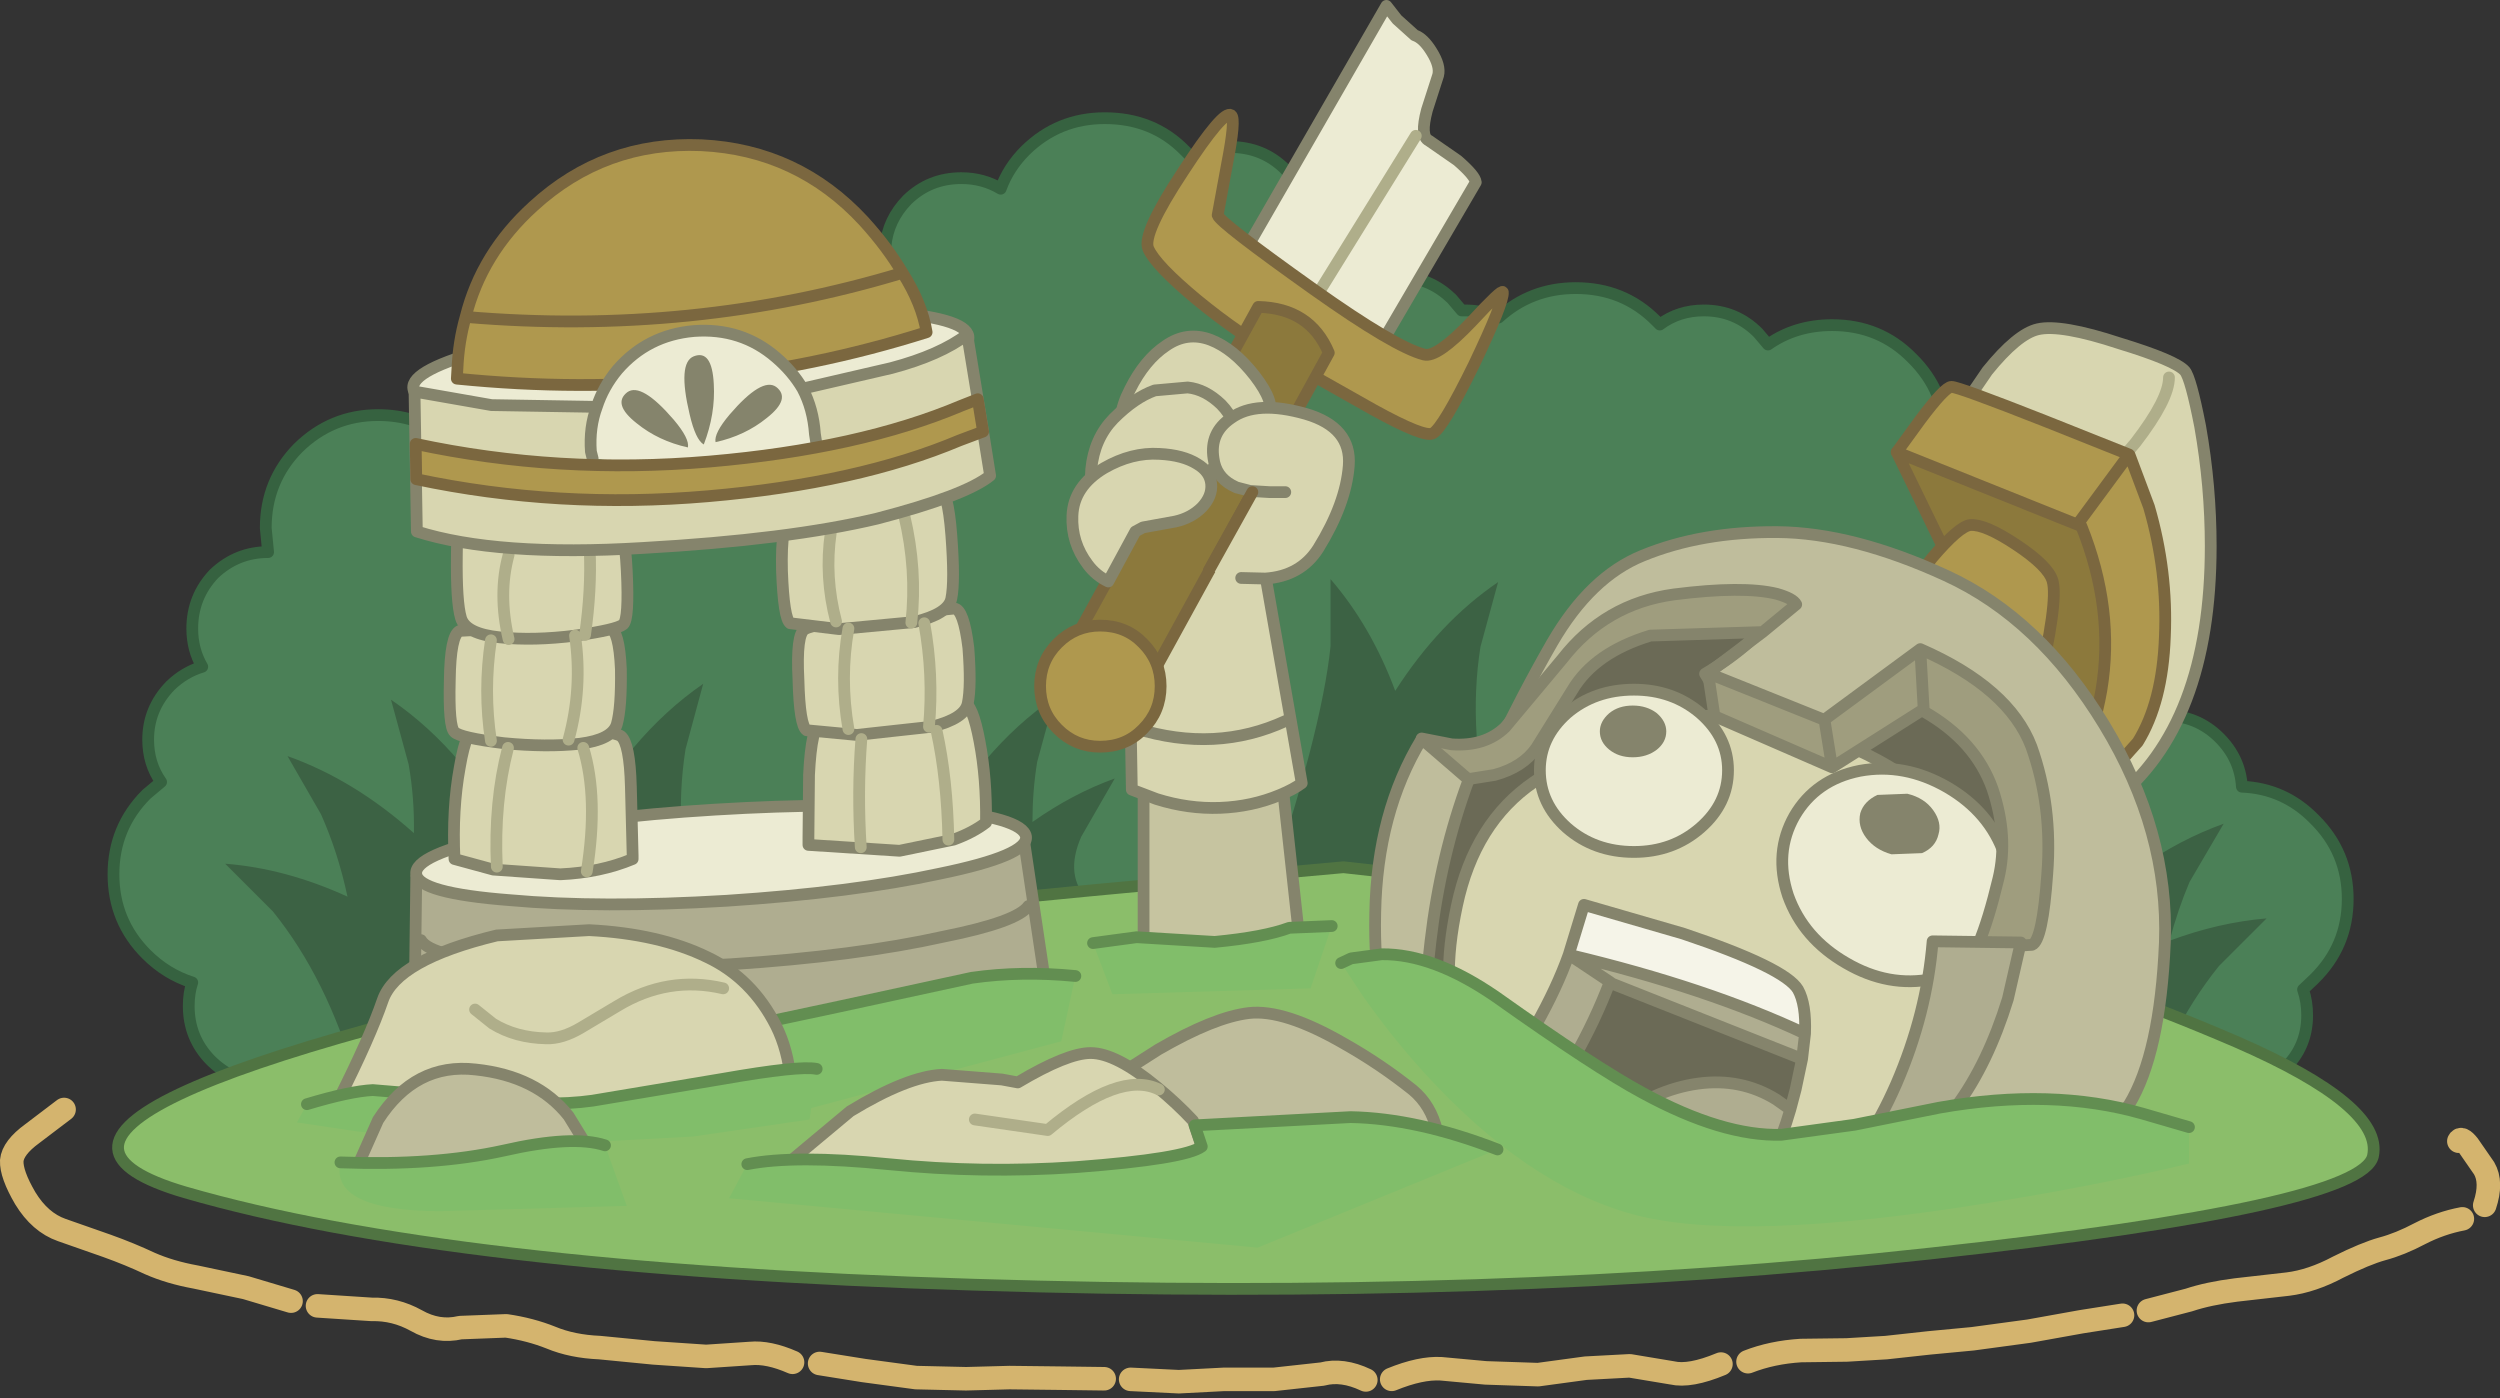<?xml version="1.0" encoding="UTF-8" standalone="no"?>
<svg xmlns:xlink="http://www.w3.org/1999/xlink" height="118.9px" width="212.6px" xmlns="http://www.w3.org/2000/svg">
  <rect width="100%" height="100%" fill="#333333" stroke="none"/>
  <g transform="matrix(1.0, 0.0, 0.0, 1.0, -0.15, 0.5)">
    <path d="M211.45 102.0 Q212.1 100.05 211.4 98.85 L210.05 96.9 Q209.45 96.15 209.25 96.55 M182.85 110.95 L186.3 110.05 Q187.95 109.5 190.3 109.2 L194.7 108.7 Q196.75 108.45 199.0 107.25 201.3 106.1 202.75 105.7 204.25 105.3 205.95 104.4 207.7 103.5 209.55 103.15 M148.8 115.3 Q150.85 114.5 153.3 114.35 L157.2 114.3 160.55 114.1 164.2 113.7 167.9 113.35 172.7 112.7 177.15 111.9 180.65 111.35 M5.6 93.85 L2.9 95.9 Q1.25 97.1 1.15 98.2 1.1 99.35 2.3 101.4 3.55 103.45 5.4 104.1 L9.25 105.45 Q11.2 106.15 12.9 106.95 14.6 107.7 16.8 108.1 L21.05 109.0 24.9 110.15 M27.15 110.55 L31.75 110.85 Q33.75 110.8 35.55 111.8 37.4 112.85 39.3 112.4 L43.2 112.25 Q45.25 112.55 47.0 113.25 48.8 114.0 51.15 114.1 L55.75 114.55 60.2 114.85 63.95 114.6 Q65.5 114.45 67.55 115.35 M69.85 115.45 L73.6 116.05 78.05 116.65 82.3 116.75 86.0 116.65 90.25 116.7 94.05 116.75 M118.5 116.8 Q120.95 115.8 122.7 115.9 L126.5 116.25 130.95 116.4 135.0 115.85 138.75 115.65 142.35 116.25 Q143.85 116.6 146.5 115.5 M96.3 116.8 L100.4 117.0 104.25 116.8 108.5 116.8 112.6 116.35 Q114.3 115.9 116.3 116.85" fill="none" stroke="#d4b46e" stroke-linecap="round" stroke-linejoin="round" stroke-width="2.0"/>
    <path d="M167.3 39.9 Q169.25 41.8 169.25 44.55 169.25 46.2 168.55 47.5 170.9 47.65 172.55 49.35 174.5 51.25 174.5 54.0 L174.45 55.0 175.85 54.8 Q178.6 54.8 180.5 56.7 182.15 58.35 182.35 60.65 L184.3 60.35 Q187.0 60.35 188.9 62.25 190.65 64.0 190.8 66.4 194.4 66.55 196.95 69.15 199.8 71.95 199.8 75.95 199.8 79.95 196.95 82.75 L196.0 83.65 Q196.35 84.65 196.35 85.85 196.35 88.55 194.4 90.4 193.25 91.6 191.8 92.05 193.15 93.8 193.15 96.1 193.15 98.8 191.25 100.7 189.35 102.6 186.65 102.6 183.95 102.6 182.0 100.7 181.0 99.65 180.5 98.35 L34.5 96.2 33.6 97.25 Q31.7 99.2 28.95 99.2 26.3 99.2 24.35 97.25 22.45 95.4 22.45 92.65 L22.55 91.6 Q19.95 91.55 18.05 89.65 16.2 87.75 16.2 85.05 16.2 83.95 16.5 83.05 14.3 82.35 12.6 80.65 9.8 77.85 9.8 73.85 9.8 69.85 12.6 67.05 L13.85 66.0 Q12.75 64.45 12.75 62.4 12.75 59.75 14.65 57.8 15.85 56.65 17.35 56.2 16.5 54.75 16.5 52.95 16.5 50.25 18.35 48.3 20.3 46.45 22.95 46.45 L22.75 44.4 Q22.75 40.4 25.5 37.6 28.35 34.8 32.3 34.8 35.45 34.8 37.85 36.5 39.7 34.9 42.2 34.9 L43.55 35.0 43.5 34.1 Q43.5 30.15 46.3 27.3 49.1 24.55 53.1 24.55 57.15 24.55 59.9 27.3 61.0 28.45 61.7 29.75 L61.7 29.1 Q61.7 25.15 64.45 22.3 67.3 19.55 71.25 19.55 73.55 19.55 75.45 20.45 75.65 18.2 77.3 16.5 79.2 14.65 81.9 14.65 83.75 14.65 85.25 15.55 85.9 13.75 87.35 12.3 90.15 9.55 94.1 9.55 98.2 9.55 100.9 12.3 L101.45 12.85 Q102.95 12.0 104.75 12.0 107.5 12.0 109.4 13.85 110.55 15.0 111.0 16.5 L112.95 16.2 Q115.65 16.2 117.55 18.1 119.45 20.0 119.45 22.75 L119.45 23.05 Q121.85 23.2 123.6 24.9 L124.45 25.9 124.75 25.9 Q126.3 25.9 127.6 26.5 130.35 24.0 134.15 24.0 138.2 24.0 140.95 26.75 L141.3 27.1 Q142.9 25.9 145.05 25.9 147.75 25.9 149.65 27.8 L150.5 28.8 Q152.85 27.15 155.95 27.15 160.0 27.15 162.75 29.95 165.6 32.75 165.6 36.75 L165.45 38.6 167.3 39.9" fill="#4b8057" fill-rule="evenodd" stroke="none"/>
    <path d="M167.3 39.9 Q169.25 41.8 169.25 44.55 169.25 46.2 168.55 47.5 170.9 47.65 172.55 49.35 174.5 51.25 174.5 54.0 L174.45 55.0 175.85 54.8 Q178.6 54.8 180.5 56.7 182.15 58.35 182.35 60.65 L184.3 60.35 Q187.0 60.35 188.9 62.25 190.65 64.0 190.8 66.4 194.4 66.55 196.95 69.15 199.8 71.95 199.8 75.95 199.8 79.95 196.95 82.75 L196.0 83.65 Q196.35 84.65 196.35 85.85 196.35 88.55 194.4 90.4 193.25 91.6 191.8 92.05 193.15 93.8 193.15 96.1 193.15 98.8 191.25 100.7 189.35 102.6 186.65 102.6 183.95 102.6 182.0 100.7 181.0 99.65 180.5 98.35 L34.5 96.2 33.6 97.25 Q31.7 99.2 28.95 99.2 26.3 99.2 24.35 97.25 22.45 95.4 22.45 92.65 L22.55 91.6 Q19.95 91.55 18.05 89.65 16.2 87.75 16.2 85.05 16.2 83.95 16.5 83.05 14.3 82.35 12.6 80.65 9.8 77.85 9.8 73.85 9.8 69.85 12.6 67.05 L13.85 66.0 Q12.75 64.45 12.75 62.4 12.75 59.75 14.65 57.8 15.85 56.65 17.35 56.2 16.5 54.75 16.5 52.95 16.5 50.25 18.35 48.3 20.3 46.45 22.95 46.45 L22.75 44.4 Q22.75 40.4 25.5 37.6 28.35 34.8 32.3 34.8 35.45 34.8 37.85 36.5 39.7 34.9 42.2 34.9 L43.55 35.0 43.5 34.1 Q43.5 30.15 46.3 27.3 49.1 24.55 53.1 24.55 57.15 24.55 59.9 27.3 61.0 28.45 61.7 29.75 L61.7 29.1 Q61.7 25.15 64.45 22.3 67.3 19.55 71.25 19.55 73.55 19.55 75.45 20.45 75.65 18.2 77.3 16.5 79.2 14.65 81.9 14.65 83.75 14.65 85.25 15.55 85.9 13.75 87.35 12.3 90.15 9.55 94.1 9.55 98.2 9.55 100.9 12.3 L101.45 12.85 Q102.95 12.0 104.75 12.0 107.5 12.0 109.4 13.85 110.55 15.0 111.0 16.5 L112.95 16.2 Q115.65 16.2 117.55 18.1 119.45 20.0 119.45 22.75 L119.45 23.05 Q121.85 23.2 123.6 24.9 L124.45 25.9 124.75 25.9 Q126.3 25.9 127.6 26.5 130.35 24.0 134.15 24.0 138.2 24.0 140.95 26.75 L141.3 27.1 Q142.9 25.9 145.05 25.9 147.75 25.9 149.65 27.8 L150.5 28.8 Q152.85 27.15 155.95 27.15 160.0 27.15 162.75 29.95 165.6 32.75 165.6 36.75 L165.45 38.6 167.3 39.9 Z" fill="none" stroke="#366240" stroke-linecap="round" stroke-linejoin="round" stroke-width="1.0"/>
    <path d="M113.3 48.75 Q116.75 52.75 118.8 58.25 122.55 52.4 127.55 49.0 L126.05 54.5 Q124.9 61.75 127.05 70.3 L121.45 69.95 121.5 72.1 107.55 76.55 Q112.55 61.8 113.3 54.45 L113.3 48.75 M94.95 65.7 L92.1 70.65 Q89.15 77.4 100.55 78.85 L76.2 81.9 77.85 79.4 75.9 79.25 Q76.75 75.95 78.95 71.7 83.4 63.2 89.85 58.8 L88.35 64.3 Q87.95 66.75 87.95 69.4 91.35 67.0 94.95 65.7 M186.35 74.5 Q185.35 76.85 184.65 79.5 188.8 77.95 192.9 77.6 L188.85 81.65 Q184.25 87.35 181.85 95.8 L170.6 88.4 172.7 86.55 170.45 85.75 Q172.2 82.75 175.4 79.25 181.85 72.2 189.25 69.55 L186.35 74.5 M58.45 63.2 Q57.3 70.4 59.45 78.95 L47.0 78.25 47.35 79.5 43.25 79.75 43.35 80.0 39.05 81.45 41.6 83.75 30.4 91.15 Q27.95 82.7 23.35 77.0 L19.3 72.95 Q24.45 73.35 29.7 75.75 28.9 72.0 27.45 68.75 L24.6 63.8 Q30.25 65.8 35.35 70.35 35.4 67.35 34.9 64.5 L33.4 59.0 Q39.85 63.4 44.3 71.9 45.65 74.45 46.45 76.7 47.35 73.9 49.05 70.6 53.5 62.1 59.95 57.65 L58.45 63.2" fill="#3c6244" fill-rule="evenodd" stroke="none"/>
    <path d="M131.05 75.1 Q134.0 80.6 144.15 78.5 154.2 76.35 166.0 79.55 177.8 82.7 190.35 88.1 202.85 93.55 201.95 97.8 201.05 102.1 164.3 106.1 127.55 110.15 82.95 108.75 38.35 107.4 15.9 100.9 -6.45 94.35 58.65 80.6 L58.7 80.55 62.1 79.05 Q65.2 77.6 114.4 73.25 L131.05 75.1" fill="#8bbe6a" fill-rule="evenodd" stroke="none"/>
    <path d="M131.05 75.1 Q134.0 80.6 144.15 78.5 154.2 76.35 166.0 79.55 177.8 82.7 190.35 88.1 202.85 93.55 201.95 97.8 201.05 102.1 164.3 106.1 127.55 110.15 82.95 108.75 38.35 107.4 15.9 100.9 -6.45 94.35 58.65 80.6 L58.7 80.55 62.1 79.05 Q65.2 77.6 114.4 73.25 L131.05 75.1 Z" fill="none" stroke="#507442" stroke-linecap="round" stroke-linejoin="round" stroke-width="1.0"/>
    <path d="M88.95 82.5 Q86.65 84.15 78.3 85.85 70.05 87.55 56.45 87.9 42.8 88.25 35.4 85.95 L35.55 74.05 42.7 75.4 Q51.6 76.0 61.2 75.6 70.85 75.25 80.05 73.15 84.6 72.1 87.15 70.45 L88.95 82.5" fill="#afad90" fill-rule="evenodd" stroke="none"/>
    <path d="M88.95 82.5 Q86.65 84.15 78.3 85.85 70.05 87.55 56.45 87.9 42.8 88.25 35.4 85.95 L35.55 74.05 42.7 75.4 Q51.6 76.0 61.2 75.6 70.85 75.25 80.05 73.15 84.6 72.1 87.15 70.45 L88.95 82.5 Z" fill="none" stroke="#85846c" stroke-linecap="round" stroke-linejoin="round" stroke-width="1.0"/>
    <path d="M64.0 86.7 L71.5 85.1 82.8 82.65 Q87.0 82.05 91.6 82.5 L90.4 88.05 64.0 95.1 64.0 86.7" fill="#81be6a" fill-rule="evenodd" stroke="none"/>
    <path d="M91.6 82.5 Q87.0 82.05 82.8 82.65 L71.5 85.1 64.0 86.7" fill="none" stroke="#628e51" stroke-linecap="round" stroke-linejoin="round" stroke-width="1.0"/>
    <path d="M80.05 73.8 Q72.65 75.4 61.95 76.1 51.2 76.75 43.5 76.05 35.75 75.45 35.55 73.85 35.3 72.2 42.75 70.6 50.25 69.0 60.95 68.35 71.65 67.7 79.35 68.3 87.15 69.0 87.4 70.65 87.6 72.25 80.05 73.8" fill="#ecebd3" fill-rule="evenodd" stroke="none"/>
    <path d="M80.05 73.8 Q72.65 75.4 61.95 76.1 51.2 76.75 43.5 76.05 35.75 75.45 35.55 73.85 35.3 72.2 42.75 70.6 50.25 69.0 60.95 68.35 71.65 67.7 79.35 68.3 87.15 69.0 87.4 70.65 87.6 72.25 80.05 73.8 Z" fill="none" stroke="#85846c" stroke-linecap="round" stroke-linejoin="round" stroke-width="1.0"/>
    <path d="M83.45 62.55 Q84.05 65.7 84.0 69.45 82.9 70.3 81.25 70.9 L76.65 71.85 68.9 71.35 68.9 70.7 68.95 65.4 Q69.15 61.2 70.0 60.8 L76.05 59.8 82.1 59.25 Q82.85 59.35 83.45 62.55" fill="#d8d6b0" fill-rule="evenodd" stroke="none"/>
    <path d="M83.45 62.55 Q84.05 65.7 84.0 69.45 82.9 70.3 81.25 70.9 L76.65 71.85 68.9 71.35 68.9 70.7 68.95 65.4 Q69.15 61.2 70.0 60.8 L76.05 59.8 82.1 59.25 Q82.85 59.35 83.45 62.55 Z" fill="none" stroke="#85846c" stroke-linecap="round" stroke-linejoin="round" stroke-width="1.0"/>
    <path d="M164.4 51.65 Q168.3 54.4 172.4 59.55 177.05 65.35 177.2 68.9 177.95 85.35 174.5 89.45 172.35 91.95 169.55 94.1 L167.15 95.75 155.2 98.0 127.9 86.95 120.5 84.5 Q120.35 80.35 120.55 75.85 120.9 66.9 122.75 65.4 123.65 64.7 127.65 62.15 130.7 60.2 131.7 58.75 134.0 55.7 137.35 52.7 142.15 48.45 145.45 48.4 L155.1 48.8 Q161.3 49.55 164.4 51.65" fill="#6b6a56" fill-rule="evenodd" stroke="none"/>
    <path d="M164.4 51.65 Q168.3 54.4 172.4 59.55 177.05 65.35 177.2 68.9 177.95 85.35 174.5 89.45 172.35 91.95 169.55 94.1 L167.15 95.75 155.2 98.0 127.9 86.95 120.5 84.5 Q120.35 80.35 120.55 75.85 120.9 66.9 122.75 65.4 123.65 64.7 127.65 62.15 130.7 60.2 131.7 58.75 134.0 55.7 137.35 52.7 142.15 48.45 145.45 48.4 L155.1 48.8 Q161.3 49.55 164.4 51.65 Z" fill="none" stroke="#7b673f" stroke-linecap="round" stroke-linejoin="round" stroke-width="1.0"/>
    <path d="M154.85 62.05 Q163.45 64.75 168.4 71.75 173.3 78.65 170.75 83.6 168.15 88.55 164.7 93.2 161.05 98.1 157.05 98.45 152.85 98.85 144.0 96.9 135.15 94.95 131.85 92.9 129.1 91.25 126.5 89.1 L124.35 87.2 Q122.55 83.55 124.05 76.5 125.55 69.45 130.6 66.0 135.6 62.55 140.95 61.0 146.25 59.35 154.85 62.05" fill="#d8d6b0" fill-rule="evenodd" stroke="none"/>
    <path d="M154.85 62.05 Q163.45 64.75 168.4 71.75 173.3 78.65 170.75 83.6 168.15 88.55 164.7 93.2 161.05 98.1 157.05 98.45 152.85 98.85 144.0 96.9 135.15 94.95 131.85 92.9 129.1 91.25 126.5 89.1 L124.35 87.2 Q122.55 83.55 124.05 76.5 125.55 69.45 130.6 66.0 135.6 62.55 140.95 61.0 146.25 59.35 154.85 62.05 Z" fill="none" stroke="#85846c" stroke-linecap="round" stroke-linejoin="round" stroke-width="1.0"/>
    <path d="M170.6 72.15 Q171.9 75.8 170.1 78.9 168.35 82.0 164.5 82.75 160.75 83.5 157.15 81.4 153.5 79.3 152.2 75.65 151.0 72.0 152.75 68.9 154.55 65.8 158.3 65.05 162.1 64.35 165.75 66.45 169.35 68.55 170.6 72.15" fill="#ecebd3" fill-rule="evenodd" stroke="none"/>
    <path d="M170.6 72.15 Q171.9 75.8 170.1 78.9 168.35 82.0 164.5 82.75 160.75 83.5 157.15 81.4 153.5 79.3 152.2 75.65 151.0 72.0 152.75 68.9 154.55 65.8 158.3 65.05 162.1 64.35 165.75 66.45 169.35 68.55 170.6 72.15 Z" fill="none" stroke="#85846c" stroke-linecap="round" stroke-linejoin="round" stroke-width="1.0"/>
    <path d="M169.15 31.05 Q171.7 27.9 173.45 27.5 175.4 27.05 180.4 28.7 185.15 30.15 185.95 31.05 186.45 31.65 187.25 35.75 188.15 40.85 188.15 45.95 188.15 61.15 179.85 67.65 L167.0 34.2 169.15 31.05" fill="#d8d6b0" fill-rule="evenodd" stroke="none"/>
    <path d="M169.15 31.05 Q171.7 27.9 173.45 27.5 175.4 27.05 180.4 28.7 185.15 30.15 185.95 31.05 186.45 31.65 187.25 35.75 188.15 40.85 188.15 45.95 188.15 61.15 179.85 67.65 L167.0 34.2 169.15 31.05 Z" fill="none" stroke="#85846c" stroke-linecap="round" stroke-linejoin="round" stroke-width="1.0"/>
    <path d="M178.9 40.5 L181.75 37.15 Q184.6 33.45 184.6 31.6" fill="none" stroke="#afae8a" stroke-linecap="round" stroke-linejoin="round" stroke-width="1.0"/>
    <path d="M172.35 50.15 L161.45 37.95 163.45 35.2 Q165.55 32.4 166.1 32.4 166.7 32.4 174.05 35.3 L181.2 38.15 172.35 50.15 181.2 38.15 181.25 38.2 182.9 42.6 Q184.5 48.1 184.25 53.65 184.05 59.2 181.95 62.6 L179.9 64.9 176.5 61.45 176.25 54.45 172.35 50.15" fill="#af984e" fill-rule="evenodd" stroke="none"/>
    <path d="M181.2 38.15 L174.05 35.3 Q166.7 32.4 166.1 32.4 165.55 32.4 163.45 35.2 L161.45 37.95 172.35 50.15 181.2 38.15 181.25 38.2 182.9 42.6 Q184.5 48.1 184.25 53.65 184.05 59.2 181.95 62.6 L179.9 64.9 176.5 61.45 176.25 54.45 172.35 50.15" fill="none" stroke="#7b673f" stroke-linecap="round" stroke-linejoin="round" stroke-width="1.0"/>
    <path d="M177.15 44.25 Q180.0 51.35 178.85 58.2 178.25 61.65 177.05 63.65 L171.95 59.55 161.45 37.95 177.15 44.25" fill="#8c793c" fill-rule="evenodd" stroke="none"/>
    <path d="M177.15 44.25 L161.45 37.95 171.95 59.55 177.05 63.65 Q178.25 61.65 178.85 58.2 180.0 51.35 177.15 44.25 Z" fill="none" stroke="#7b673f" stroke-linecap="round" stroke-linejoin="round" stroke-width="1.0"/>
    <path d="M171.65 45.85 Q174.35 47.65 174.7 48.9 175.2 50.65 173.4 58.35 L162.45 49.55 164.45 46.95 Q166.75 44.25 167.7 44.15 168.95 44.05 171.65 45.85" fill="#af984e" fill-rule="evenodd" stroke="none"/>
    <path d="M171.65 45.85 Q174.35 47.65 174.7 48.9 175.2 50.65 173.4 58.35 L162.45 49.55 164.45 46.95 Q166.75 44.25 167.7 44.15 168.95 44.05 171.65 45.85 Z" fill="none" stroke="#7b673f" stroke-linecap="round" stroke-linejoin="round" stroke-width="1.0"/>
    <path d="M153.65 87.4 L153.4 89.55 137.25 83.15 137.05 83.0 Q135.8 86.3 133.95 89.55 L130.85 94.0 Q128.8 92.75 127.9 91.4 L130.75 86.7 Q132.55 83.5 133.55 80.7 L133.6 80.7 Q145.35 83.5 153.65 87.4 M152.4 93.85 Q151.05 98.55 149.3 99.6 L140.0 97.55 135.75 96.25 137.25 94.85 Q140.9 92.15 144.55 91.65 148.2 91.15 151.2 93.0 L152.4 93.85 M133.6 80.7 L137.05 83.0 133.6 80.7" fill="#afad90" fill-rule="evenodd" stroke="none"/>
    <path d="M133.55 80.7 L134.85 76.45 143.3 78.9 Q151.95 81.8 153.05 83.65 153.75 84.9 153.65 87.4 145.35 83.5 133.6 80.7 L133.55 80.7" fill="#f5f4e8" fill-rule="evenodd" stroke="none"/>
    <path d="M153.4 89.55 L152.85 92.15 152.4 93.85 151.2 93.0 Q148.2 91.15 144.55 91.65 140.9 92.15 137.25 94.85 L135.75 96.25 Q132.75 95.2 130.85 94.0 L133.95 89.55 Q135.8 86.3 137.05 83.0 L137.25 83.15 153.4 89.55" fill="#6b6a56" fill-rule="evenodd" stroke="none"/>
    <path d="M133.55 80.7 L134.85 76.45 143.3 78.9 Q151.95 81.8 153.05 83.65 153.75 84.9 153.65 87.4 L153.4 89.55 152.85 92.15 152.4 93.85 Q151.05 98.55 149.3 99.6 L140.0 97.55 135.75 96.25 Q132.75 95.2 130.85 94.0 128.8 92.75 127.9 91.4 L130.75 86.7 Q132.55 83.5 133.55 80.7 L133.6 80.7 Q145.35 83.5 153.65 87.4 M137.05 83.0 L137.25 83.15 153.4 89.55 M130.85 94.0 L133.95 89.55 Q135.8 86.3 137.05 83.0 L133.6 80.7 M152.4 93.85 L151.2 93.0 Q148.2 91.15 144.55 91.65 140.9 92.15 137.25 94.85 L135.75 96.25" fill="none" stroke="#85846c" stroke-linecap="round" stroke-linejoin="round" stroke-width="1.0"/>
    <path d="M150.6 51.15 L150.4 51.05 143.5 51.35 Q138.0 51.95 132.85 57.55 L127.0 64.0 Q129.65 58.5 132.15 54.15 135.4 48.55 139.85 46.75 144.85 44.7 151.3 44.75 157.7 44.8 165.65 48.45 173.6 52.1 179.1 61.15 184.6 70.2 184.25 79.65 183.85 89.1 181.2 93.45 L179.35 95.65 178.45 96.25 Q173.4 99.1 168.05 97.85 L163.65 96.0 166.75 89.65 171.1 78.25 Q172.0 77.4 172.35 74.9 172.65 72.8 171.8 67.85 170.9 62.6 169.85 60.95 168.9 59.5 166.2 58.35 L163.6 57.55 156.65 62.05 147.4 60.45 145.15 56.8 Q149.45 54.25 151.45 51.15 L150.6 51.15 150.6 51.1 150.6 51.15 150.6 51.1 150.6 51.15" fill="#bfbd9c" fill-rule="evenodd" stroke="none"/>
    <path d="M150.6 51.15 L151.45 51.15 Q149.45 54.25 145.15 56.8 L147.4 60.45 156.65 62.05 163.6 57.55 166.2 58.35 Q168.9 59.5 169.85 60.95 170.9 62.6 171.8 67.85 172.65 72.8 172.35 74.9 172.0 77.4 171.1 78.25 L166.75 89.65 163.65 96.0 168.05 97.85 Q173.4 99.1 178.45 96.25 L179.35 95.65 181.2 93.45 Q183.85 89.1 184.25 79.65 184.6 70.2 179.1 61.15 173.6 52.1 165.65 48.45 157.7 44.8 151.3 44.75 144.85 44.7 139.85 46.75 135.4 48.55 132.15 54.15 129.65 58.5 127.0 64.0 L132.85 57.55 Q138.0 51.95 143.5 51.35 L150.4 51.05 150.6 51.15 150.6 51.1 150.6 51.15 Z" fill="none" stroke="#85846c" stroke-linecap="round" stroke-linejoin="round" stroke-width="1.0"/>
    <path d="M144.75 60.15 Q147.1 62.2 147.1 65.0 147.1 67.85 144.75 69.9 142.4 71.95 139.1 71.95 135.75 71.95 133.4 69.9 131.1 67.85 131.1 65.0 131.1 62.2 133.4 60.15 135.75 58.15 139.1 58.15 142.4 58.15 144.75 60.15" fill="#ecebd3" fill-rule="evenodd" stroke="none"/>
    <path d="M144.75 60.15 Q147.1 62.2 147.1 65.0 147.1 67.85 144.75 69.9 142.4 71.95 139.1 71.95 135.75 71.95 133.4 69.9 131.1 67.85 131.1 65.0 131.1 62.2 133.4 60.15 135.75 58.15 139.1 58.15 142.4 58.15 144.75 60.15 Z" fill="none" stroke="#85846c" stroke-linecap="round" stroke-linejoin="round" stroke-width="1.0"/>
    <path d="M163.6 72.05 L161.0 72.15 Q159.6 71.75 158.85 70.75 158.1 69.75 158.35 68.65 158.65 67.65 159.8 67.1 L162.35 67.0 Q163.8 67.35 164.55 68.4 165.3 69.45 165.0 70.45 164.75 71.55 163.6 72.05" fill="#85846c" fill-rule="evenodd" stroke="none"/>
    <path d="M141.05 63.25 Q140.2 63.9 139.0 63.9 137.8 63.9 137.0 63.25 136.2 62.6 136.2 61.7 136.2 60.85 137.0 60.15 137.8 59.5 139.0 59.5 140.2 59.5 141.05 60.15 141.85 60.85 141.85 61.7 141.85 62.6 141.05 63.25" fill="#85846c" fill-rule="evenodd" stroke="none"/>
    <path d="M62.3 35.0 Q65.25 32.05 66.4 33.0 67.65 34.1 65.4 35.6 63.4 36.9 60.85 37.25 60.8 36.45 62.3 35.0" fill="#8a7345" fill-rule="evenodd" stroke="none"/>
    <path d="M73.0 62.0 L68.75 61.6 Q68.15 61.2 68.05 57.3 67.85 53.4 68.6 53.0 69.45 52.5 75.0 51.9 L81.3 51.25 Q82.1 51.3 82.5 54.6 82.75 57.85 82.45 59.3 82.2 60.6 79.4 61.3 L73.0 62.0" fill="#d8d6b0" fill-rule="evenodd" stroke="none"/>
    <path d="M73.0 62.0 L79.4 61.3 Q82.2 60.6 82.45 59.3 82.75 57.85 82.5 54.6 82.1 51.3 81.3 51.25 L75.0 51.9 Q69.45 52.5 68.6 53.0 67.85 53.4 68.05 57.3 68.15 61.2 68.75 61.6 L73.0 62.0 Z" fill="none" stroke="#85846c" stroke-linecap="round" stroke-linejoin="round" stroke-width="1.0"/>
    <path d="M71.5 53.0 L67.35 52.5 Q66.8 52.1 66.65 48.05 66.55 43.9 67.4 43.45 68.25 43.05 73.65 42.0 L79.95 41.0 Q80.75 41.05 81.05 45.0 81.35 48.95 81.05 50.4 80.8 51.7 77.9 52.4 L71.5 53.0" fill="#d8d6b0" fill-rule="evenodd" stroke="none"/>
    <path d="M71.5 53.0 L67.35 52.5 Q66.8 52.1 66.65 48.05 66.55 43.9 67.4 43.45 68.25 43.05 73.65 42.0 L79.95 41.0 Q80.75 41.05 81.05 45.0 81.35 48.95 81.05 50.4 80.8 51.7 77.9 52.4 L71.5 53.0 Z" fill="none" stroke="#85846c" stroke-linecap="round" stroke-linejoin="round" stroke-width="1.0"/>
    <path d="M40.85 61.1 L47.05 61.3 Q52.2 61.6 52.95 62.1 53.7 62.7 53.8 66.4 L53.95 72.25 53.95 72.55 Q51.2 73.7 47.8 73.85 L42.1 73.45 38.8 72.55 Q38.6 68.3 39.25 64.75 39.85 61.2 40.85 61.1" fill="#d8d6b0" fill-rule="evenodd" stroke="none"/>
    <path d="M40.85 61.1 Q39.85 61.2 39.25 64.75 38.6 68.3 38.8 72.55 L42.1 73.45 47.8 73.85 Q51.2 73.7 53.95 72.55 L53.95 72.25 53.8 66.4 Q53.7 62.7 52.95 62.1 52.2 61.6 47.05 61.3 L40.85 61.1 Z" fill="none" stroke="#85846c" stroke-linecap="round" stroke-linejoin="round" stroke-width="1.0"/>
    <path d="M49.45 62.75 Q46.65 63.05 43.0 62.7 39.3 62.25 38.8 61.75 38.3 61.3 38.4 57.35 38.45 53.5 39.25 53.15 L45.7 52.8 52.0 52.9 Q52.8 53.1 52.95 56.4 53.0 59.7 52.6 61.1 52.2 62.4 49.45 62.75" fill="#d8d6b0" fill-rule="evenodd" stroke="none"/>
    <path d="M49.45 62.75 Q52.2 62.4 52.6 61.1 53.0 59.7 52.95 56.4 52.8 53.1 52.0 52.9 L45.7 52.8 39.25 53.15 Q38.45 53.5 38.4 57.35 38.3 61.3 38.8 61.75 39.3 62.25 43.0 62.7 46.65 63.05 49.45 62.75 Z" fill="none" stroke="#85846c" stroke-linecap="round" stroke-linejoin="round" stroke-width="1.0"/>
    <path d="M53.15 52.6 Q53.65 52.15 53.45 48.05 53.25 43.9 52.4 43.5 L46.1 42.85 39.8 42.55 Q39.0 42.7 39.0 46.7 38.95 50.7 39.35 52.05 39.75 53.4 42.65 53.7 45.55 54.0 49.1 53.55 52.6 53.05 53.15 52.6" fill="#d8d6b0" fill-rule="evenodd" stroke="none"/>
    <path d="M53.15 52.6 Q53.65 52.15 53.45 48.05 53.25 43.9 52.4 43.5 L46.1 42.85 39.8 42.55 Q39.0 42.7 39.0 46.7 38.95 50.7 39.35 52.05 39.75 53.4 42.65 53.7 45.55 54.0 49.1 53.55 52.6 53.05 53.15 52.6 Z" fill="none" stroke="#85846c" stroke-linecap="round" stroke-linejoin="round" stroke-width="1.0"/>
    <path d="M75.95 31.5 Q69.2 33.25 59.45 34.2 49.7 35.1 42.6 34.65 35.55 34.2 35.3 32.55 35.05 30.95 41.8 29.15 48.6 27.4 58.35 26.5 L75.15 26.0 Q82.25 26.5 82.5 28.1 82.75 29.75 75.95 31.5" fill="#ecebd3" fill-rule="evenodd" stroke="none"/>
    <path d="M75.95 31.5 Q69.2 33.25 59.45 34.2 49.7 35.1 42.6 34.65 35.55 34.2 35.3 32.55 35.05 30.95 41.8 29.15 48.6 27.4 58.35 26.5 L75.15 26.0 Q82.25 26.5 82.5 28.1 82.75 29.75 75.95 31.5 Z" fill="none" stroke="#85846c" stroke-linecap="round" stroke-linejoin="round" stroke-width="1.0"/>
    <path d="M87.6 76.55 Q86.65 77.9 80.4 79.15 73.0 80.8 62.3 81.5 51.55 82.1 43.8 81.45 36.75 80.9 35.95 79.45" fill="none" stroke="#85846c" stroke-linecap="round" stroke-linejoin="round" stroke-width="1.0"/>
    <path d="M66.15 86.75 Q67.15 88.75 67.4 91.4 55.45 94.2 47.6 94.8 L33.95 94.4 28.95 93.0 Q31.6 87.75 32.7 84.55 33.9 81.1 42.4 79.05 L50.25 78.6 Q56.2 78.9 60.3 80.9 64.1 82.7 66.15 86.75" fill="#d8d6b0" fill-rule="evenodd" stroke="none"/>
    <path d="M66.15 86.75 Q64.1 82.7 60.3 80.9 56.2 78.9 50.25 78.6 L42.4 79.05 Q33.9 81.1 32.7 84.55 31.6 87.75 28.95 93.0 L33.95 94.4 47.6 94.8 Q55.45 94.2 67.4 91.4 67.15 88.75 66.15 86.75 Z" fill="none" stroke="#85846c" stroke-linecap="round" stroke-linejoin="round" stroke-width="1.0"/>
    <path d="M69.6 90.4 L69.0 94.7 59.1 96.15 42.25 97.05 30.4 95.7 25.4 94.95 26.25 93.4 Q29.9 92.3 31.85 92.2 L40.85 92.95 Q46.7 93.65 50.55 93.1 L61.6 91.25 Q68.15 90.1 69.6 90.4" fill="#81be6a" fill-rule="evenodd" stroke="none"/>
    <path d="M26.25 93.4 Q29.9 92.3 31.85 92.2 L40.85 92.95 Q46.7 93.65 50.55 93.1 L61.6 91.25 Q68.15 90.1 69.6 90.4" fill="none" stroke="#628e51" stroke-linecap="round" stroke-linejoin="round" stroke-width="1.0"/>
    <path d="M40.55 85.35 L42.05 86.55 Q44.0 87.75 46.6 87.8 47.95 87.85 49.55 86.9 L52.65 85.05 Q56.95 82.45 61.65 83.55" fill="none" stroke="#afae8a" stroke-linecap="round" stroke-linejoin="round" stroke-width="1.0"/>
    <path d="M32.3 94.75 Q35.45 89.85 40.6 90.45 45.8 91.0 48.5 94.4 L51.75 99.7 30.1 99.7 32.3 94.75" fill="#bfbd9c" fill-rule="evenodd" stroke="none"/>
    <path d="M32.3 94.75 L30.1 99.7 51.75 99.7 48.5 94.4 Q45.8 91.0 40.6 90.45 35.45 89.85 32.3 94.75 Z" fill="none" stroke="#85846c" stroke-linecap="round" stroke-linejoin="round" stroke-width="1.0"/>
    <path d="M122.35 95.65 L97.9 96.65 94.5 91.4 98.65 88.75 Q103.4 86.0 106.35 85.65 109.35 85.3 114.45 88.25 117.55 90.0 120.3 92.2 121.85 93.5 122.35 95.65" fill="#bfbd9c" fill-rule="evenodd" stroke="none"/>
    <path d="M122.35 95.65 L97.9 96.65 94.5 91.4 98.65 88.75 Q103.4 86.0 106.35 85.65 109.35 85.3 114.45 88.25 117.55 90.0 120.3 92.2 121.85 93.5 122.35 95.65 Z" fill="none" stroke="#85846c" stroke-linecap="round" stroke-linejoin="round" stroke-width="1.0"/>
    <path d="M103.2 99.55 L65.8 99.55 72.45 94.0 Q77.3 91.05 80.25 90.9 L85.35 91.3 86.7 91.55 Q90.9 89.05 92.9 89.05 95.05 89.05 98.55 91.95 100.25 93.35 101.6 94.8 L103.2 99.55" fill="#d8d6b0" fill-rule="evenodd" stroke="none"/>
    <path d="M103.2 99.55 L65.8 99.55 72.45 94.0 Q77.3 91.05 80.25 90.9 L85.35 91.3 86.7 91.55 Q90.9 89.05 92.9 89.05 95.05 89.05 98.55 91.95 100.25 93.35 101.6 94.8 L103.2 99.55 Z" fill="none" stroke="#85846c" stroke-linecap="round" stroke-linejoin="round" stroke-width="1.0"/>
    <path d="M83.05 94.7 L89.25 95.6 Q95.35 90.5 98.7 92.15" fill="none" stroke="#afae8a" stroke-linecap="round" stroke-linejoin="round" stroke-width="1.0"/>
    <path d="M145.4 56.75 L155.25 60.7 155.3 60.7 163.45 54.7 Q171.0 58.0 172.9 63.0 174.7 68.05 174.25 73.8 173.85 79.5 172.95 79.85 L169.4 80.05 168.4 79.75 Q169.25 77.75 170.1 74.2 170.95 70.65 169.6 66.6 168.15 62.5 163.75 60.0 L163.6 59.9 155.95 64.75 145.95 60.4 145.4 56.75 M150.05 53.25 L140.5 53.55 Q135.75 55.0 133.85 58.2 L130.8 63.1 Q129.65 64.75 127.25 65.4 L125.05 65.75 125.05 65.8 121.05 62.35 121.05 62.3 123.6 62.8 Q126.45 63.0 128.15 61.35 L133.0 55.55 Q136.65 50.85 142.5 50.05 148.4 49.3 151.25 50.0 152.65 50.4 152.9 50.9 L150.05 53.25 M155.95 64.75 L155.3 60.7 155.95 64.75 M163.45 54.7 L163.75 60.0 163.45 54.7" fill="#9f9d7e" fill-rule="evenodd" stroke="none"/>
    <path d="M145.4 56.75 L155.25 60.7 155.3 60.7 163.45 54.7 Q171.0 58.0 172.9 63.0 174.7 68.05 174.25 73.8 173.85 79.5 172.95 79.85 L169.4 80.05 168.4 79.75 Q169.25 77.75 170.1 74.2 170.95 70.65 169.6 66.6 168.15 62.5 163.75 60.0 L163.6 59.9 155.95 64.75 145.95 60.4 145.4 56.75 150.05 53.25 140.5 53.55 Q135.75 55.0 133.85 58.2 L130.8 63.1 Q129.65 64.75 127.25 65.4 L125.05 65.75 125.05 65.8 M121.05 62.35 L121.05 62.3 123.6 62.8 Q126.45 63.0 128.15 61.35 L133.0 55.55 Q136.65 50.85 142.5 50.05 148.4 49.3 151.25 50.0 152.65 50.4 152.9 50.9 L150.05 53.25 M163.75 60.0 L163.45 54.7 M155.3 60.7 L155.95 64.75" fill="none" stroke="#85846c" stroke-linecap="round" stroke-linejoin="round" stroke-width="1.0"/>
    <path d="M170.9 84.45 Q169.2 89.95 166.5 93.6 163.85 97.3 161.1 97.2 L158.85 96.4 Q160.1 94.65 161.4 91.7 164.0 85.7 164.5 79.55 L172.0 79.65 170.9 84.45" fill="#afad90" fill-rule="evenodd" stroke="none"/>
    <path d="M170.9 84.45 Q169.2 89.95 166.5 93.6 163.85 97.3 161.1 97.2 L158.85 96.4 Q160.1 94.65 161.4 91.7 164.0 85.7 164.5 79.55 L172.0 79.65 170.9 84.45 Z" fill="none" stroke="#85846c" stroke-linecap="round" stroke-linejoin="round" stroke-width="1.0"/>
    <path d="M121.4 85.6 L117.65 84.4 Q117.0 81.35 117.1 77.15 117.25 68.6 121.05 62.35 L125.05 65.8 Q122.65 72.25 121.8 79.55 121.35 83.25 121.4 85.6" fill="#bfbd9c" fill-rule="evenodd" stroke="none"/>
    <path d="M121.4 85.6 L117.65 84.4 Q117.0 81.35 117.1 77.15 117.25 68.6 121.05 62.35 L125.05 65.8 Q122.65 72.25 121.8 79.55 121.35 83.25 121.4 85.6 Z" fill="none" stroke="#85846c" stroke-linecap="round" stroke-linejoin="round" stroke-width="1.0"/>
    <path d="M114.2 81.4 L115.05 81.0 117.65 80.65 Q122.05 80.6 127.4 84.3 135.85 90.3 139.85 92.45 146.65 96.15 151.65 96.0 L157.85 95.15 165.05 93.7 Q174.65 92.0 182.35 94.2 L186.3 95.35 186.3 98.45 Q178.55 100.3 169.55 101.75 148.05 105.25 138.95 102.75 129.9 100.25 121.15 90.6 118.4 87.55 116.05 84.2 L114.2 81.4" fill="#81be6a" fill-rule="evenodd" stroke="none"/>
    <path d="M114.2 81.4 L115.05 81.0 117.65 80.65 Q122.05 80.6 127.4 84.3 135.85 90.3 139.85 92.45 146.65 96.15 151.65 96.0 L157.85 95.15 165.05 93.7 Q174.65 92.0 182.35 94.2 L186.3 95.35" fill="none" stroke="#628e51" stroke-linecap="round" stroke-linejoin="round" stroke-width="1.0"/>
    <path d="M125.65 15.0 L117.75 28.5 105.4 21.95 118.05 0.0 118.95 1.15 120.45 2.5 Q121.2 2.75 121.9 3.9 122.65 5.1 122.45 5.9 L121.5 8.85 Q120.9 11.1 121.65 11.45 L124.1 13.15 Q125.6 14.45 125.65 15.0" fill="#ecebd3" fill-rule="evenodd" stroke="none"/>
    <path d="M125.65 15.0 L117.75 28.5 105.4 21.95 118.05 0.0 118.95 1.15 120.45 2.5 Q121.2 2.75 121.9 3.9 122.65 5.1 122.45 5.9 L121.5 8.85 Q120.9 11.1 121.65 11.45 L124.1 13.15 Q125.6 14.45 125.65 15.0 Z" fill="none" stroke="#85846c" stroke-linecap="round" stroke-linejoin="round" stroke-width="1.0"/>
    <path d="M110.7 26.95 L120.55 11.05" fill="none" stroke="#afae8a" stroke-linecap="round" stroke-linejoin="round" stroke-width="1.0"/>
    <path d="M104.85 9.3 Q105.25 9.6 104.5 13.45 L103.7 17.8 Q103.9 18.45 111.85 24.1 118.75 29.0 121.25 29.65 122.35 29.95 125.3 26.85 127.9 24.05 127.95 24.35 128.05 25.15 125.5 30.5 122.85 35.9 122.0 36.35 121.3 36.75 116.95 34.35 L109.15 29.95 Q105.6 28.0 101.95 25.0 98.4 22.05 97.8 20.65 97.25 19.4 100.75 14.1 104.2 8.8 104.85 9.3" fill="#af984e" fill-rule="evenodd" stroke="none"/>
    <path d="M104.85 9.3 Q104.2 8.8 100.75 14.1 97.25 19.4 97.8 20.65 98.4 22.05 101.95 25.0 105.6 28.0 109.15 29.95 L116.95 34.35 Q121.3 36.75 122.0 36.35 122.85 35.9 125.5 30.5 128.05 25.15 127.95 24.35 127.9 24.05 125.3 26.85 122.35 29.95 121.25 29.65 118.75 29.0 111.85 24.1 103.9 18.45 103.7 17.8 L104.5 13.45 Q105.25 9.6 104.85 9.3 Z" fill="none" stroke="#7b673f" stroke-linecap="round" stroke-linejoin="round" stroke-width="1.0"/>
    <path d="M97.4 66.1 L109.1 65.2 110.6 78.9 Q108.1 80.05 102.5 80.1 L97.4 79.95 97.4 66.1" fill="#c6c4a0" fill-rule="evenodd" stroke="none"/>
    <path d="M97.4 66.1 L97.4 79.95 102.5 80.1 Q108.1 80.05 110.6 78.9 L109.1 65.2 97.4 66.1 Z" fill="none" stroke="#85846c" stroke-linecap="round" stroke-linejoin="round" stroke-width="1.0"/>
    <path d="M106.1 39.25 L106.7 42.35 106.7 42.4 110.85 66.1 Q110.2 66.6 109.0 67.1 106.6 68.1 103.9 68.2 101.2 68.3 98.5 67.45 L96.4 66.65 96.15 51.9 106.1 39.25" fill="#d8d6b0" fill-rule="evenodd" stroke="none"/>
    <path d="M106.1 39.25 L96.15 51.9 96.4 66.65 98.5 67.45 Q101.2 68.3 103.9 68.2 106.6 68.1 109.0 67.1 110.2 66.6 110.85 66.1 L106.7 42.4 106.7 42.35 106.1 39.25 Z" fill="none" stroke="#85846c" stroke-linecap="round" stroke-linejoin="round" stroke-width="1.0"/>
    <path d="M113.15 29.5 L96.5 59.85 90.2 56.35 107.15 25.6 Q111.55 25.7 113.15 29.5" fill="#8c793c" fill-rule="evenodd" stroke="none"/>
    <path d="M113.15 29.5 L96.5 59.85 90.2 56.35 107.15 25.6 Q111.55 25.7 113.15 29.5 Z" fill="none" stroke="#7b673f" stroke-linecap="round" stroke-linejoin="round" stroke-width="1.0"/>
    <path d="M96.75 61.45 Q103.55 63.55 109.5 60.8" fill="none" stroke="#85846c" stroke-linecap="round" stroke-linejoin="round" stroke-width="1.0"/>
    <path d="M90.1 61.5 Q88.6 60.0 88.6 57.85 88.6 55.7 90.1 54.2 91.6 52.7 93.7 52.7 95.9 52.7 97.35 54.2 98.85 55.7 98.85 57.85 98.85 60.0 97.35 61.5 95.9 63.0 93.7 63.0 91.6 63.0 90.1 61.5" fill="#af984e" fill-rule="evenodd" stroke="none"/>
    <path d="M90.1 61.5 Q88.6 60.0 88.6 57.85 88.6 55.7 90.1 54.2 91.6 52.7 93.7 52.7 95.9 52.7 97.35 54.2 98.85 55.7 98.85 57.85 98.85 60.0 97.35 61.5 95.9 63.0 93.7 63.0 91.6 63.0 90.1 61.5 Z" fill="none" stroke="#7b673f" stroke-linecap="round" stroke-linejoin="round" stroke-width="1.0"/>
    <path d="M96.25 32.6 Q97.5 30.1 99.3 28.9 101.1 27.65 103.1 28.4 105.05 29.15 106.85 31.45 108.65 33.8 108.0 34.75 107.5 35.65 104.25 35.6 L101.05 35.3 96.9 38.8 Q96.45 38.7 95.75 36.9 94.95 35.1 96.25 32.6" fill="#d8d6b0" fill-rule="evenodd" stroke="none"/>
    <path d="M96.25 32.6 Q97.5 30.1 99.3 28.9 101.1 27.65 103.1 28.4 105.05 29.15 106.85 31.45 108.65 33.8 108.0 34.75 107.5 35.65 104.25 35.6 L101.05 35.3 96.9 38.8 Q96.45 38.7 95.75 36.9 94.95 35.1 96.25 32.6 Z" fill="none" stroke="#85846c" stroke-linecap="round" stroke-linejoin="round" stroke-width="1.0"/>
    <path d="M94.85 35.1 Q96.65 33.3 98.35 32.7 L101.15 32.45 Q102.65 32.6 104.0 33.9 105.45 35.4 105.05 36.9 104.65 38.45 103.05 39.5 101.7 40.4 100.2 40.55 L93.05 41.6 Q92.85 40.65 92.95 39.4 93.2 36.8 94.85 35.1" fill="#d8d6b0" fill-rule="evenodd" stroke="none"/>
    <path d="M94.85 35.1 Q96.65 33.3 98.35 32.7 L101.15 32.45 Q102.65 32.6 104.0 33.9 105.45 35.4 105.05 36.9 104.65 38.45 103.05 39.5 101.7 40.4 100.2 40.55 L93.05 41.6 Q92.85 40.65 92.95 39.4 93.2 36.8 94.85 35.1 Z" fill="none" stroke="#85846c" stroke-linecap="round" stroke-linejoin="round" stroke-width="1.0"/>
    <path d="M108.1 41.35 L106.45 41.25 105.3 40.95 104.9 40.75 Q103.55 40.0 103.35 38.5 103.0 36.3 104.85 35.05 107.0 33.5 111.2 34.7 115.1 35.85 114.85 39.1 114.6 42.35 112.25 46.15 110.75 48.5 107.75 48.7 L105.7 48.65 102.95 48.0 106.65 41.35 106.75 41.35 108.1 41.35 109.45 41.35 108.1 41.35" fill="#d8d6b0" fill-rule="evenodd" stroke="none"/>
    <path d="M105.7 48.65 L107.75 48.7 Q110.75 48.5 112.25 46.15 114.6 42.35 114.85 39.1 115.1 35.85 111.2 34.7 107.0 33.5 104.85 35.05 103.0 36.3 103.35 38.5 103.55 40.0 104.9 40.75 L105.3 40.95 106.45 41.25 108.1 41.35 109.45 41.35 M106.75 41.35 L106.65 41.35" fill="none" stroke="#85846c" stroke-linecap="round" stroke-linejoin="round" stroke-width="1.0"/>
    <path d="M106.65 41.35 L102.95 48.0" fill="none" stroke="#7b673f" stroke-linecap="round" stroke-linejoin="round" stroke-width="1.0"/>
    <path d="M94.4 48.95 Q93.35 48.45 92.65 47.5 91.25 45.65 91.35 43.35 91.45 40.85 94.05 39.3 96.4 37.95 98.75 38.1 100.75 38.2 101.95 38.95 103.05 39.6 103.15 40.65 103.25 41.7 102.35 42.65 101.45 43.55 100.1 43.85 L97.35 44.35 96.7 44.7 94.4 48.95" fill="#d8d6b0" fill-rule="evenodd" stroke="none"/>
    <path d="M94.4 48.95 Q93.35 48.45 92.65 47.5 91.25 45.65 91.35 43.35 91.45 40.85 94.05 39.3 96.4 37.95 98.75 38.1 100.75 38.2 101.95 38.95 103.05 39.6 103.15 40.65 103.25 41.7 102.35 42.65 101.45 43.55 100.1 43.85 L97.35 44.35 96.7 44.7 94.4 48.95 Z" fill="none" stroke="#85846c" stroke-linecap="round" stroke-linejoin="round" stroke-width="1.0"/>
    <path d="M93.1 79.7 L96.8 79.2 103.45 79.6 Q107.65 79.2 109.8 78.4 L113.4 78.25 111.6 83.55 94.75 84.05 93.1 79.7" fill="#81be6a" fill-rule="evenodd" stroke="none"/>
    <path d="M113.4 78.25 L109.8 78.4 Q107.65 79.2 103.45 79.6 L96.8 79.2 93.1 79.7" fill="none" stroke="#628e51" stroke-linecap="round" stroke-linejoin="round" stroke-width="1.0"/>
    <path d="M63.7 98.5 Q67.75 97.7 75.7 98.5 83.65 99.3 91.7 98.75 100.95 98.05 102.35 97.0 L101.75 95.2 115.0 94.5 Q120.65 94.6 127.5 97.25 L107.1 105.6 62.15 101.4 63.7 98.5" fill="#81be6a" fill-rule="evenodd" stroke="none"/>
    <path d="M127.5 97.25 Q120.65 94.6 115.0 94.5 L101.75 95.2 102.35 97.0 Q100.95 98.05 91.7 98.75 83.65 99.3 75.7 98.5 67.75 97.7 63.7 98.5" fill="none" stroke="#628e51" stroke-linecap="round" stroke-linejoin="round" stroke-width="1.0"/>
    <path d="M29.1 98.35 Q37.05 98.65 42.95 97.35 48.85 96.0 51.6 96.9 L53.45 102.05 37.55 102.5 Q28.2 102.45 29.1 98.35" fill="#81be6a" fill-rule="evenodd" stroke="none"/>
    <path d="M29.1 98.35 Q37.05 98.65 42.95 97.35 48.85 96.0 51.6 96.9" fill="none" stroke="#628e51" stroke-linecap="round" stroke-linejoin="round" stroke-width="1.0"/>
    <path d="M41.9 53.95 Q41.25 58.25 41.9 62.5 M49.05 53.55 Q49.7 58.0 48.5 62.4 M49.75 63.1 Q51.05 67.35 50.05 73.6 M73.4 62.35 Q73.05 66.85 73.35 71.55 M79.8 61.65 Q80.7 65.75 80.8 70.9 M72.3 52.95 Q71.55 57.15 72.3 61.5 M78.75 52.5 Q79.55 56.9 79.15 61.3 M43.4 46.7 Q42.5 50.0 43.4 53.85 M50.3 46.3 Q50.45 49.65 49.9 53.5 M43.35 63.1 Q42.15 67.7 42.4 73.2 M70.8 44.8 Q70.25 48.55 71.25 52.35 M77.05 43.35 Q78.15 47.95 77.65 52.45" fill="none" stroke="#afae8a" stroke-linecap="round" stroke-linejoin="round" stroke-width="1.0"/>
    <path d="M73.6 18.3 Q75.6 20.5 76.9 22.7 78.55 25.3 78.95 27.75 59.85 33.8 39.0 31.7 L39.05 30.85 Q39.15 28.55 39.75 26.45 41.1 21.05 45.5 17.05 51.55 11.5 59.8 11.85 68.0 12.25 73.6 18.3 M76.9 22.7 Q59.05 28.1 39.75 26.45 59.05 28.1 76.9 22.7" fill="#af984e" fill-rule="evenodd" stroke="none"/>
    <path d="M73.6 18.3 Q75.6 20.5 76.9 22.7 78.55 25.3 78.95 27.75 59.85 33.8 39.0 31.7 L39.05 30.85 Q39.15 28.55 39.75 26.45 41.1 21.05 45.5 17.05 51.55 11.5 59.8 11.85 68.0 12.25 73.6 18.3 M39.75 26.45 Q59.05 28.1 76.9 22.7" fill="none" stroke="#7b673f" stroke-linecap="round" stroke-linejoin="round" stroke-width="1.0"/>
    <path d="M68.4 32.55 L75.95 30.8 Q80.1 29.7 82.4 27.95 L83.75 36.2 84.35 39.95 Q82.25 41.65 74.75 43.6 67.2 45.4 54.8 46.1 42.4 46.85 35.6 44.7 L35.4 32.8 41.95 33.95 50.9 34.1 Q50.25 35.85 50.4 37.9 L50.55 38.5 Q43.1 40.0 35.65 40.25 47.65 42.8 60.35 41.7 73.1 40.6 81.75 36.95 L83.75 36.2 Q82.6 33.75 81.9 34.0 76.4 36.35 69.55 37.05 L69.45 36.4 Q69.3 34.25 68.4 32.55" fill="#d8d6b0" fill-rule="evenodd" stroke="none"/>
    <path d="M50.9 34.1 Q51.45 32.4 52.65 30.95 55.2 28.0 59.15 27.65 63.2 27.35 66.15 29.9 67.55 31.1 68.4 32.55 69.3 34.25 69.45 36.4 L69.55 37.05 Q65.15 38.35 60.5 38.75 55.6 39.15 50.55 38.5 L50.4 37.9 Q50.25 35.85 50.9 34.1" fill="#ecebd3" fill-rule="evenodd" stroke="none"/>
    <path d="M68.4 32.55 L75.95 30.8 Q80.1 29.7 82.4 27.95 L83.75 36.2 84.35 39.95 Q82.25 41.65 74.75 43.6 67.2 45.4 54.8 46.1 42.4 46.85 35.6 44.7 L35.4 32.8 41.95 33.95 50.9 34.1 Q51.45 32.4 52.65 30.95 55.2 28.0 59.15 27.65 63.2 27.35 66.15 29.9 67.55 31.1 68.4 32.55 69.3 34.25 69.45 36.4 L69.55 37.05 M50.55 38.5 L50.4 37.9 Q50.25 35.85 50.9 34.1" fill="none" stroke="#85846c" stroke-linecap="round" stroke-linejoin="round" stroke-width="1.0"/>
    <path d="M53.5 32.85 Q54.7 32.0 57.45 35.2 58.8 36.8 58.65 37.55 56.15 37.0 54.3 35.5 52.2 33.85 53.5 32.85 M60.85 32.15 Q61.0 34.7 60.0 37.3 59.3 36.9 58.8 34.75 57.75 30.35 59.15 29.8 60.7 29.2 60.85 32.15 M62.2 34.75 Q64.95 31.55 66.15 32.4 67.45 33.4 65.35 35.05 63.5 36.55 61.0 37.1 60.85 36.35 62.2 34.75" fill="#85846c" fill-rule="evenodd" stroke="none"/>
    <path d="M83.3 33.45 L83.75 36.2 81.75 36.95 Q73.1 40.6 60.35 41.7 47.6 42.8 35.55 40.25 L35.5 37.25 Q47.65 39.85 60.5 38.75 73.25 37.65 81.9 34.0 L83.3 33.45" fill="#af984e" fill-rule="evenodd" stroke="none"/>
    <path d="M83.3 33.45 L83.75 36.2 81.75 36.95 Q73.1 40.6 60.35 41.7 47.6 42.8 35.55 40.25 L35.5 37.25 Q47.65 39.85 60.5 38.75 73.25 37.65 81.9 34.0 L83.3 33.45 Z" fill="none" stroke="#7b673f" stroke-linecap="round" stroke-linejoin="round" stroke-width="1.0"/>
  </g>
</svg>
